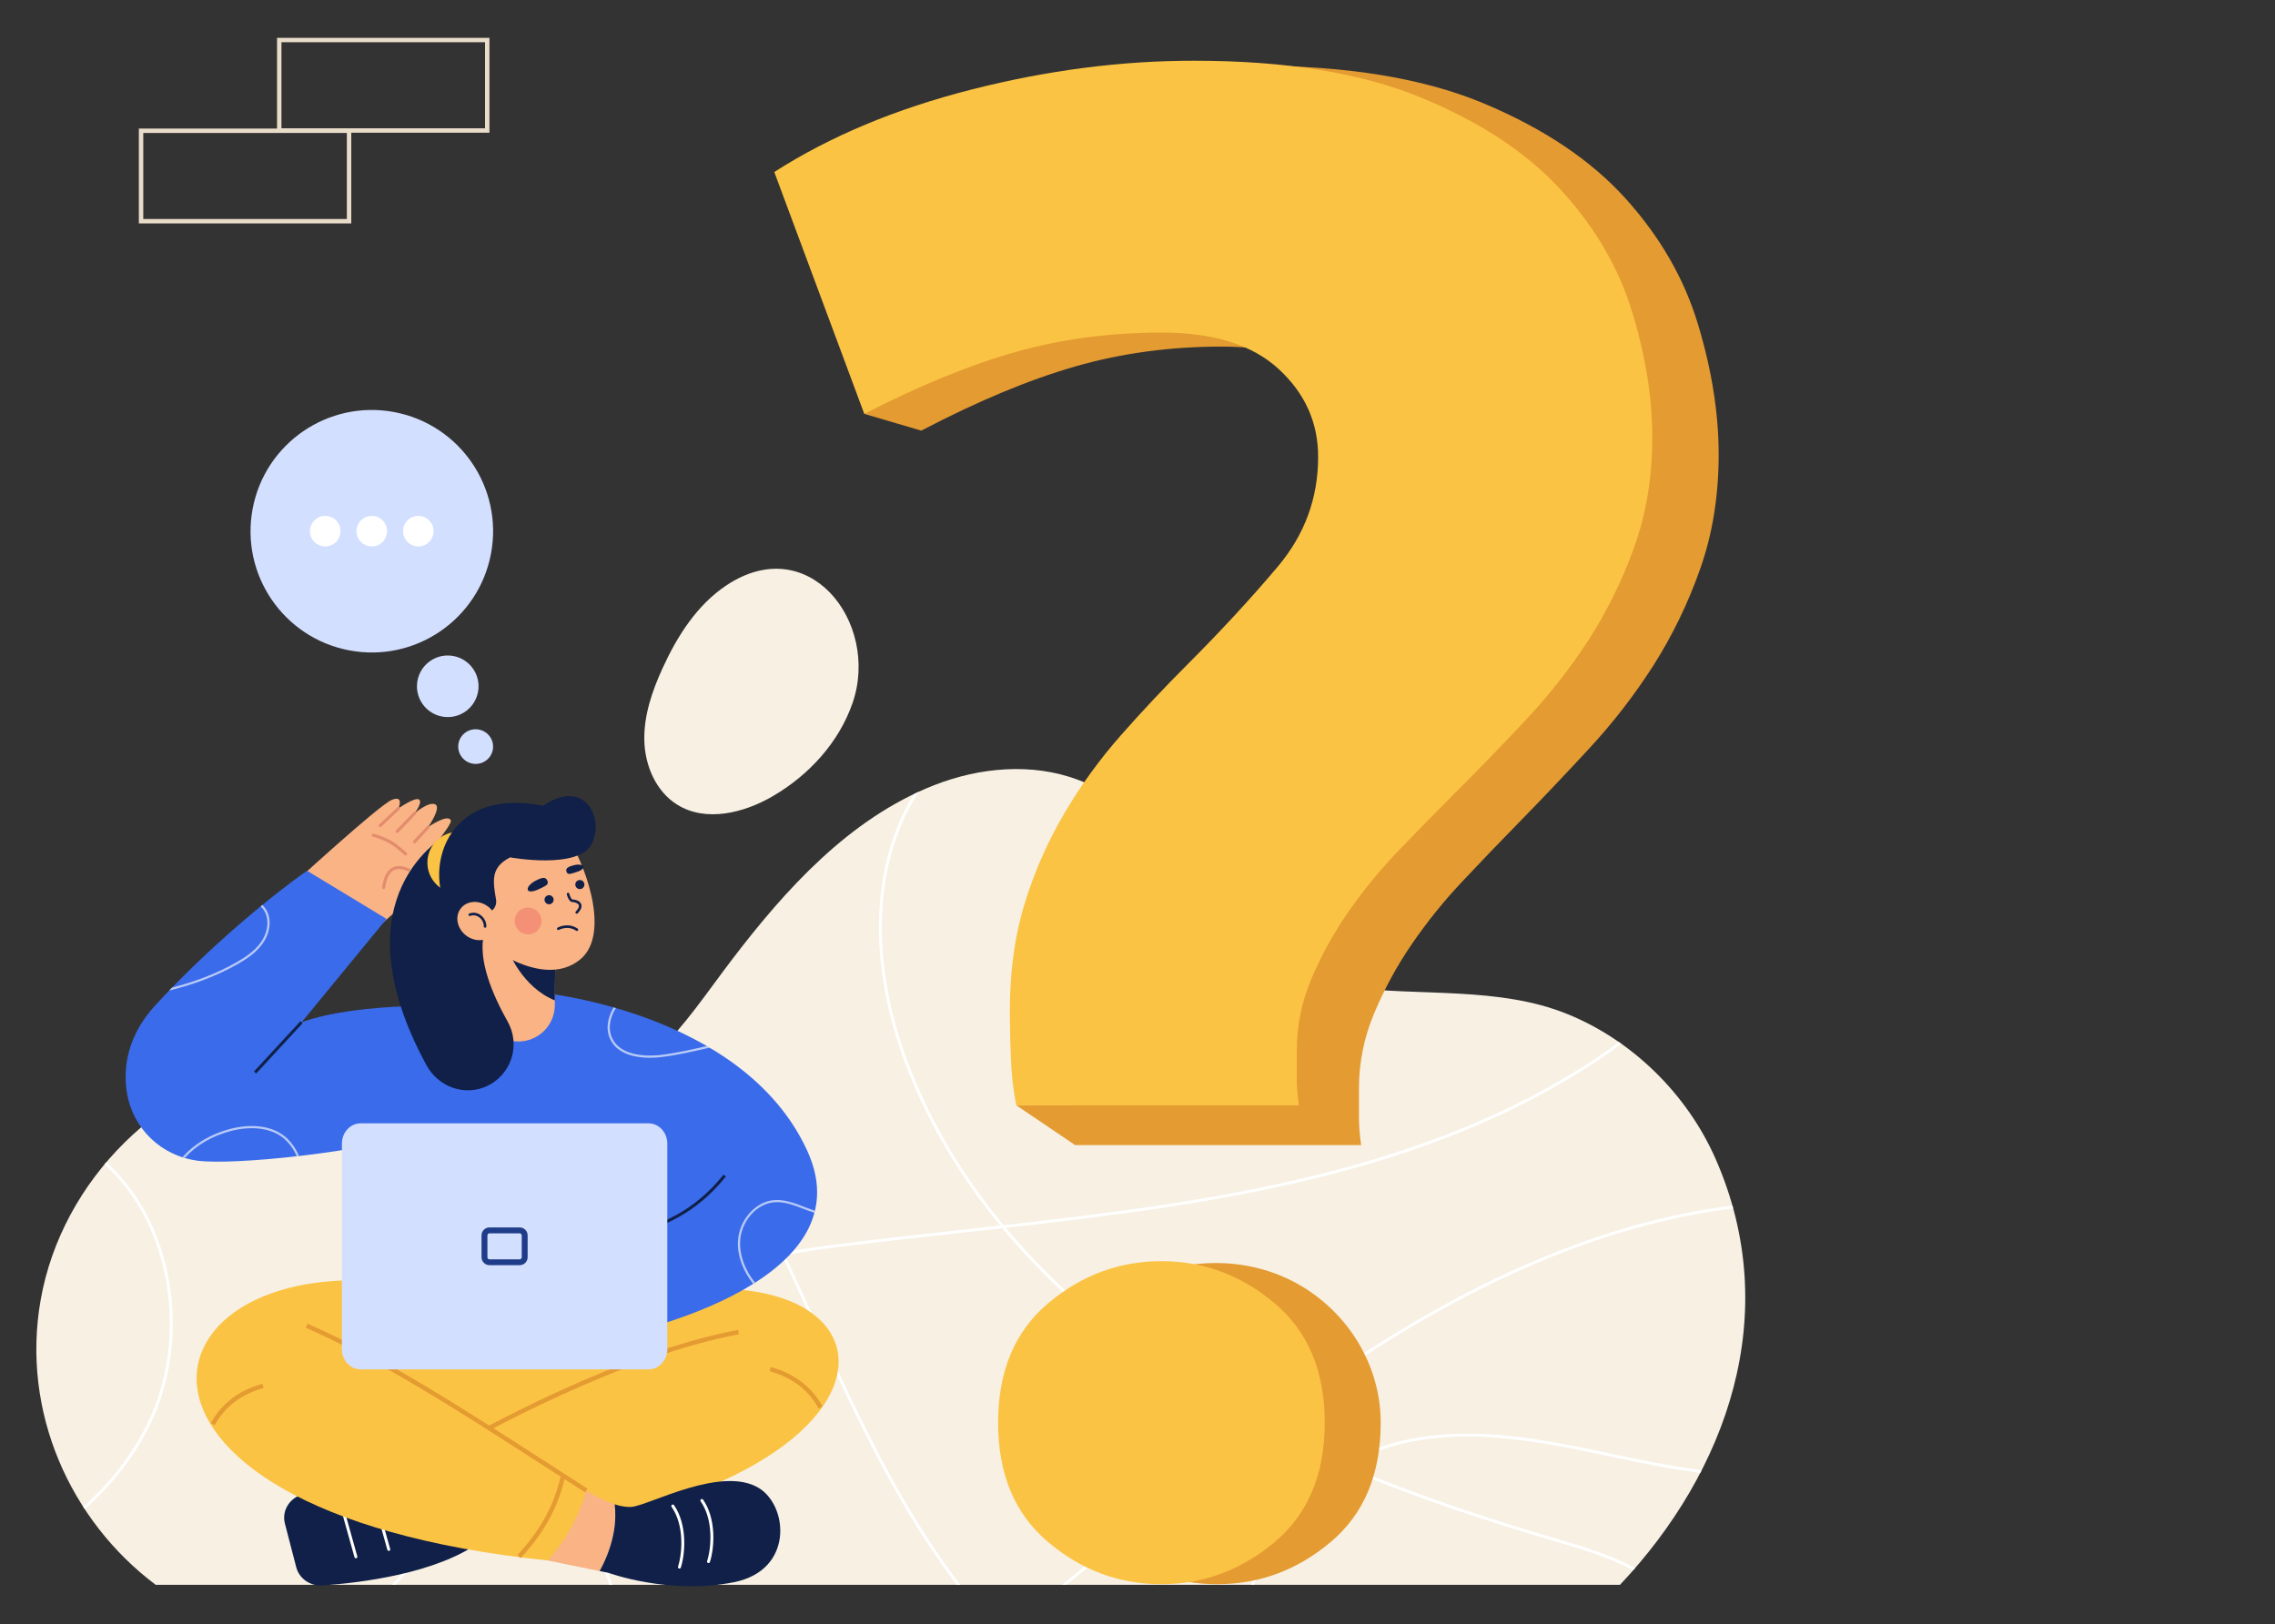 <svg width="626" height="447" viewBox="0 0 626 447" fill="none" xmlns="http://www.w3.org/2000/svg">
<rect x="0" y="0" width="626" height="447" fill="#333333" stroke="none"/>
<g clip-path="url(#clip0)">
<path d="M472.075 318.961C464.264 301.194 449.261 286.367 431.237 279.071C412.468 271.471 390.915 274.236 371.145 271.692C353.967 269.481 341.587 261.817 331.332 248.189C321.508 235.131 312.699 220.67 296.653 214.629C283.961 209.855 269.532 211.181 256.917 216.152C233.676 225.317 216.119 244.802 201.333 264.215C187.834 281.94 176.825 301.346 151.856 301.978C126.887 302.61 103.084 288.366 77.93 292.136C44.684 297.127 16.999 324.804 11.191 357.751C5.752 388.631 19.397 418.583 42.84 436.182H445.764C475.303 404.845 490.805 361.543 472.075 318.961Z" fill="#F7F0E3"/>
<path d="M107.829 436.165H108.938C116.807 427.444 122.784 417.187 126.491 406.041C132.695 387.597 132.435 368.239 125.755 351.535C122.378 343.109 117.507 335.227 112.791 327.617C108.011 319.901 103.068 311.921 99.714 303.372C98.306 299.757 97.291 296 96.686 292.168L95.853 292.068C96.462 296.036 97.504 299.926 98.962 303.667C102.342 312.284 107.307 320.296 112.107 328.042C116.804 335.619 121.659 343.459 125.007 351.833C131.615 368.362 131.871 387.519 125.726 405.782C121.975 417.061 115.875 427.416 107.829 436.165Z" fill="white"/>
<path d="M443.816 401.024C452.119 402.794 460.118 404.378 467.855 405.377C467.988 405.121 468.117 404.865 468.247 404.609C460.446 403.617 452.366 402.016 443.984 400.23C431.215 397.511 417.408 394.565 403.685 394.565C395.197 394.565 386.754 395.693 378.632 398.704C375.544 399.851 372.574 401.295 369.764 403.014C362.43 399.89 355.056 396.477 347.754 392.731C353.053 388.738 358.411 384.829 363.823 381.063C404.012 353.007 441.09 337.1 476.917 332.586C476.845 332.323 476.771 332.061 476.696 331.798C440.772 336.335 403.611 352.297 363.363 380.412C357.834 384.272 352.366 388.268 346.957 392.345C338.659 388.079 330.587 383.389 322.772 378.292C308.512 368.958 291.58 355.635 276.782 337.93C334.132 331.497 392.52 323.391 440.202 291.523C442.014 290.314 444.02 288.885 446.098 287.268L445.404 286.782C443.414 288.324 441.492 289.698 439.755 290.849C392.085 322.707 333.588 330.751 276.166 337.194C265.707 324.555 256.363 309.688 249.871 292.489C239.756 265.696 240.291 239.406 251.336 220.352C251.816 219.526 252.309 218.709 252.843 217.906C252.383 218.116 251.926 218.337 251.469 218.554C251.184 219.014 250.906 219.477 250.636 219.944C239.468 239.208 238.913 265.751 249.113 292.771C255.572 309.876 264.832 324.674 275.203 337.298C271.88 337.669 268.559 338.038 265.24 338.403C253.284 339.722 240.933 341.087 228.911 342.632C224.53 343.196 220.073 343.854 215.623 344.681C206.117 324.616 195.675 305.044 182.176 288.256C181.981 288.447 181.787 288.635 181.592 288.827C194.974 305.485 205.352 324.914 214.803 344.836C195.461 348.524 176.679 355.46 166.651 371.6C157.284 386.673 157.294 407.509 166.677 433.527C167.001 434.426 167.334 435.315 167.675 436.195H168.544C168.171 435.222 167.801 434.25 167.442 433.252C158.146 407.477 158.114 386.878 167.341 372.024C177.249 356.076 195.931 349.234 215.166 345.588C218.524 352.686 221.765 359.848 224.987 366.959L225.337 367.733C236.528 392.436 248.102 416.273 263.257 436.195H264.268C248.977 416.237 237.338 392.257 226.076 367.4L225.726 366.625C222.53 359.573 219.315 352.475 216.002 345.436C220.352 344.632 224.724 343.987 229.022 343.436C241.014 341.89 253.381 340.519 265.321 339.223C268.813 338.838 272.31 338.451 275.813 338.06C290.754 356.04 307.899 369.548 322.325 378.989C330.055 384.013 338.035 388.64 346.234 392.854C332.45 403.28 319.045 414.244 305.954 424.955C301.417 428.663 296.837 432.396 292.216 436.156H293.512C297.87 432.619 302.192 429.095 306.476 425.584C319.658 414.801 333.16 403.753 347.041 393.269C354.304 397.005 361.626 400.399 368.931 403.533C358.952 409.878 350.817 419.708 345.9 431.641C345.285 433.135 344.747 434.645 344.251 436.159H345.103C345.573 434.749 346.075 433.343 346.649 431.946C351.579 419.98 359.782 410.16 369.839 403.915C390.232 412.578 410.271 419.008 427.494 424.103L428.142 424.294C435.399 426.439 442.821 428.64 449.387 432.169L449.938 431.541C443.265 427.921 435.736 425.707 428.372 423.516L427.724 423.325C410.679 418.282 390.867 411.93 370.682 403.396C373.298 401.836 376.051 400.517 378.907 399.456C399.938 391.677 423.251 396.642 443.816 401.024Z" fill="white"/>
<path d="M44.862 348.54C48.427 363.189 46.846 379.005 40.48 391.943C36.312 400.415 30.294 408.086 22.881 414.671C23.03 414.902 23.179 415.128 23.328 415.355C30.861 408.682 36.977 400.901 41.206 392.299C47.653 379.196 49.27 363.176 45.646 348.346C42.817 336.76 37.126 326.956 29.26 319.845L28.738 320.468C36.471 327.462 42.072 337.126 44.862 348.54Z" fill="white"/>
<path d="M228.26 162.982C235.306 170.202 238.469 182.343 234.577 193.537C230.808 204.384 222.546 213.368 212.622 219.14C204.636 223.788 194.219 226.351 186.37 221.483C180.5 217.847 177.457 210.711 177.295 203.811C177.133 196.911 179.447 190.183 182.315 183.902C186.36 175.051 191.802 166.466 199.911 161.082C211.083 153.674 221.454 156.046 228.26 162.982Z" fill="#F7F0E3"/>
<path d="M134.681 36.521H76.232V10.425H134.681V36.521ZM77.448 35.305H133.466V11.624H77.448V35.305Z" fill="#E9DDCA"/>
<path d="M96.657 61.489H38.208V35.38H96.657V61.489ZM39.423 60.273H95.442V36.595H39.423V60.273Z" fill="#E9DDCA"/>
<path d="M467.245 89.312C463.462 76.729 456.805 65.162 447.274 54.612C437.743 44.061 424.721 35.335 408.206 28.431C391.709 21.535 370.751 18.086 345.33 18.086C325.05 18.086 304.38 20.822 283.322 26.292C262.264 31.763 243.974 39.578 228.451 49.737L248.637 105.157L237.818 113.908L253.508 118.519C268.996 110.415 283.105 104.529 295.836 100.863C308.567 97.196 322.081 95.373 336.378 95.392C350.682 95.392 361.511 98.841 368.867 105.737C376.222 112.634 379.895 120.952 379.886 130.692C379.886 142.463 376.115 152.914 368.572 162.045C361.029 171.176 352.676 180.41 343.515 189.748C337.169 196.23 331.011 202.922 325.041 209.823C319.084 216.719 313.795 224.164 309.244 232.059C304.599 240.127 300.901 248.706 298.225 257.623C295.431 266.758 294.04 277.004 294.053 288.36C294.053 292.025 294.131 296.384 294.345 301.46C294.381 302.396 294.429 303.307 294.484 304.208H279.653L295.839 315.153H374.538C374.105 312.334 373.904 309.484 373.936 306.632V299.321C373.961 292.314 375.379 285.382 378.107 278.929C380.914 272.19 384.414 265.762 388.549 259.746C392.757 253.607 397.442 247.81 402.561 242.407C407.722 236.917 412.692 231.738 417.469 226.87C423.815 220.388 430.369 213.491 437.13 206.18C443.776 199.024 449.765 191.283 455.023 183.053C460.282 174.735 464.579 165.846 467.832 156.558C471.209 147.025 472.904 136.575 472.917 125.205C472.93 113.836 471.04 101.872 467.245 89.312Z" fill="#E49B31"/>
<path d="M319.716 91.529C305.561 91.529 292.206 93.293 279.65 96.821C267.094 100.35 253.15 106.046 237.818 113.911L213.056 47.339C228.382 37.519 246.456 29.957 267.279 24.652C288.102 19.348 308.528 16.701 328.558 16.712C353.684 16.712 374.399 20.049 390.701 26.724C407.004 33.398 419.874 41.842 429.312 52.058C438.728 62.28 445.307 73.474 449.047 85.64C452.787 97.807 454.654 109.391 454.647 120.393C454.647 131.412 452.973 141.526 449.624 150.734C446.401 159.739 442.154 168.343 436.964 176.376C431.757 184.355 425.839 191.846 419.281 198.758C412.607 205.836 406.13 212.51 399.851 218.78C395.132 223.499 390.222 228.512 385.12 233.818C380.069 239.038 375.438 244.649 371.271 250.6C367.191 256.41 363.733 262.632 360.952 269.164C358.258 275.396 356.856 282.109 356.829 288.898V295.976C356.797 298.737 356.995 301.496 357.422 304.224H279.637C278.787 299.854 278.293 295.422 278.159 290.972C277.949 286.062 277.871 281.842 277.871 278.294C277.871 267.305 279.245 257.389 281.993 248.545C284.646 239.901 288.302 231.597 292.887 223.804C297.394 216.15 302.622 208.944 308.499 202.284C314.387 195.61 320.473 189.134 326.759 182.855C335.793 173.821 344.047 164.884 351.52 156.043C358.994 147.201 362.721 137.088 362.702 125.701C362.702 116.266 359.071 108.211 351.809 101.537C344.547 94.863 333.849 91.527 319.716 91.529Z" fill="#FBC343"/>
<path d="M379.919 391.557C379.919 405.746 375.325 416.699 366.138 424.417C356.95 432.135 346.563 435.999 334.975 436.01C323.365 436.01 312.974 432.146 303.799 424.417C294.625 416.688 290.038 405.735 290.038 391.557C290.038 377.386 294.626 366.433 303.802 358.698C317.943 346.764 338.864 344.113 355.419 352.481C370.108 359.916 379.919 375.006 379.919 391.557Z" fill="#E49B31"/>
<path d="M364.524 391.557C364.524 405.746 359.93 416.699 350.743 424.417C341.555 432.135 331.168 435.999 319.58 436.01C307.971 436.01 297.579 432.145 288.404 424.417C279.23 416.688 274.643 405.735 274.643 391.557C274.643 377.386 279.231 366.433 288.408 358.698C297.584 350.963 307.976 347.098 319.583 347.105C331.175 347.105 341.563 350.969 350.746 358.698C359.929 366.426 364.521 377.379 364.524 391.557Z" fill="#FBC343"/>
<path d="M127.992 195.877C131.855 193.234 132.844 187.96 130.201 184.097C127.558 180.234 122.283 179.245 118.42 181.888C114.557 184.531 113.568 189.805 116.211 193.668C118.854 197.531 124.129 198.52 127.992 195.877Z" fill="#D3DFFF"/>
<path d="M135.6 206.363C136.085 203.775 134.367 201.281 131.761 200.793C129.156 200.304 126.65 202.006 126.165 204.594C125.679 207.182 127.398 209.676 130.004 210.164C132.609 210.653 135.115 208.951 135.6 206.363Z" fill="#D3DFFF"/>
<path d="M135.109 152.357C138.505 134.244 126.574 116.807 108.46 113.411C90.346 110.014 72.909 121.945 69.512 140.058C66.116 158.171 78.046 175.608 96.16 179.005C114.274 182.401 131.712 170.471 135.109 152.357Z" fill="#D3DFFF"/>
<path d="M89.485 150.391C91.806 150.391 93.689 148.509 93.689 146.187C93.689 143.866 91.806 141.984 89.485 141.984C87.163 141.984 85.281 143.866 85.281 146.187C85.281 148.509 87.163 150.391 89.485 150.391Z" fill="white"/>
<path d="M102.3 150.391C104.622 150.391 106.504 148.509 106.504 146.187C106.504 143.866 104.622 141.984 102.3 141.984C99.978 141.984 98.096 143.866 98.096 146.187C98.096 148.509 99.978 150.391 102.3 150.391Z" fill="white"/>
<path d="M115.112 150.391C117.433 150.391 119.315 148.509 119.315 146.187C119.315 143.866 117.433 141.984 115.112 141.984C112.79 141.984 110.908 143.866 110.908 146.187C110.908 148.509 112.79 150.391 115.112 150.391Z" fill="white"/>
<path d="M78.394 419.306L81.512 431.327C82.325 434.461 85.356 436.58 88.71 436.35C98.933 435.656 120.174 433.151 132.367 424.164L128.902 406.841C112.14 405.895 96.466 406.841 82.879 411.395C79.496 412.542 77.522 415.948 78.394 419.306Z" fill="#102048"/>
<path d="M97.928 428.873C97.84 428.873 97.754 428.844 97.684 428.791C97.614 428.738 97.563 428.663 97.539 428.578L93.351 413.596C93.337 413.544 93.333 413.491 93.34 413.438C93.346 413.385 93.363 413.334 93.389 413.288C93.415 413.241 93.45 413.201 93.492 413.168C93.534 413.135 93.582 413.111 93.633 413.096C93.685 413.082 93.738 413.078 93.791 413.085C93.844 413.091 93.895 413.108 93.941 413.134C93.988 413.16 94.028 413.195 94.061 413.237C94.094 413.279 94.118 413.327 94.132 413.378L98.32 428.368C98.337 428.428 98.34 428.491 98.328 428.553C98.317 428.614 98.291 428.672 98.253 428.722C98.216 428.772 98.167 428.812 98.111 428.84C98.055 428.868 97.993 428.883 97.931 428.883L97.928 428.873Z" fill="white"/>
<path d="M106.977 426.848C106.889 426.848 106.803 426.819 106.733 426.765C106.663 426.712 106.612 426.638 106.588 426.553L102.4 411.563C102.372 411.46 102.385 411.349 102.438 411.256C102.491 411.162 102.579 411.093 102.682 411.064C102.786 411.036 102.897 411.049 102.99 411.102C103.084 411.155 103.153 411.243 103.182 411.346L107.369 426.336C107.386 426.396 107.389 426.459 107.377 426.521C107.366 426.582 107.34 426.64 107.302 426.69C107.265 426.74 107.216 426.78 107.16 426.808C107.104 426.836 107.043 426.851 106.98 426.851L106.977 426.848Z" fill="white"/>
<path d="M117.487 354.332L78.53 365.892L107.46 405.535L148.997 408.838L206.289 384.612L184.519 351.856L117.487 354.332Z" fill="#FBC343"/>
<path d="M165.517 359.838C251.08 334.514 264.822 410.125 131.333 423.889C126.618 418.583 121.108 409.379 118.92 401.682L189.413 369.107L165.517 359.838Z" fill="#FBC343"/>
<path d="M169.15 414.03C165.147 412.733 161.313 410.219 161.313 410.219L147.558 414.529L150.708 429.486L164.992 432.403C169.351 424.43 169.597 417.893 169.15 414.03Z" fill="#F9B384"/>
<path d="M119.225 402.207L118.615 401.157C133.323 392.611 170.991 372.079 203.087 366.022L203.314 367.218C171.399 373.236 133.874 393.693 119.225 402.207Z" fill="#E49B31"/>
<path d="M117.484 354.332C37.848 339.194 17.226 415.722 150.715 429.476C155.677 423.949 159.303 417.356 161.313 410.206C140.807 396.487 117.883 383.445 92.755 371.023L117.484 354.332Z" fill="#FBC343"/>
<path d="M160.989 410.727C157.2 408.316 153.253 405.769 149.075 403.069C128.095 389.525 104.319 374.173 84.118 365.419L84.601 364.304C104.893 373.097 128.715 388.478 149.746 402.048C153.923 404.745 157.868 407.292 161.653 409.703L160.989 410.727Z" fill="#E49B31"/>
<path d="M59.058 392.277L57.995 391.69C60.983 386.278 65.773 382.616 72.226 380.843L72.55 382.013C66.334 383.734 61.923 387.091 59.058 392.277Z" fill="#E49B31"/>
<path d="M225.269 387.668C222.404 382.483 217.989 379.125 211.776 377.404L212.1 376.234C218.553 378.02 223.343 381.672 226.332 387.082L225.269 387.668Z" fill="#E49B31"/>
<path d="M143.257 428.828L142.372 427.985C148.744 421.163 152.656 413.962 154.335 405.966L155.525 406.216C153.794 414.432 149.785 421.824 143.257 428.828Z" fill="#E49B31"/>
<path d="M208.866 409.574C198.663 403.27 178.883 414.163 173.917 414.714C172.469 414.876 170.796 414.558 169.15 414.03C169.604 417.896 169.351 424.43 164.998 432.39L167.426 432.882C167.426 432.882 184.198 439.04 201.991 435.452C218.414 432.147 216.887 414.529 208.866 409.574Z" fill="#102048"/>
<path d="M194.958 430.192C194.916 430.192 194.875 430.186 194.835 430.173C194.784 430.157 194.737 430.131 194.696 430.097C194.655 430.063 194.621 430.021 194.597 429.974C194.572 429.926 194.557 429.875 194.552 429.821C194.547 429.768 194.553 429.715 194.569 429.664C195.782 425.827 196.31 418.275 192.8 413.203C192.739 413.115 192.715 413.006 192.735 412.9C192.754 412.794 192.815 412.7 192.903 412.639C192.992 412.578 193.101 412.555 193.207 412.574C193.313 412.594 193.406 412.655 193.467 412.743C197.143 418.055 196.605 425.917 195.344 429.92C195.316 430 195.264 430.069 195.195 430.118C195.126 430.167 195.043 430.193 194.958 430.192Z" fill="white"/>
<path d="M186.956 431.709C186.914 431.709 186.873 431.702 186.833 431.69C186.782 431.674 186.735 431.648 186.694 431.614C186.653 431.58 186.619 431.538 186.594 431.49C186.57 431.443 186.555 431.391 186.55 431.338C186.545 431.285 186.551 431.232 186.567 431.181C187.779 427.343 188.308 419.792 184.798 414.72C184.737 414.632 184.713 414.522 184.733 414.417C184.752 414.311 184.813 414.217 184.901 414.156C184.99 414.095 185.099 414.072 185.205 414.091C185.311 414.111 185.404 414.171 185.465 414.26C189.141 419.572 188.603 427.434 187.342 431.437C187.314 431.517 187.262 431.586 187.193 431.635C187.124 431.684 187.041 431.71 186.956 431.709Z" fill="white"/>
<path d="M103.395 255.659C103.395 255.659 123.451 238.605 122.709 235.364C122.177 233.047 116.496 236.444 116.496 236.444C116.496 236.444 124.462 226.99 124.057 225.842C123.334 223.791 117.821 227.615 117.821 227.615C117.821 227.615 121.545 222.255 119.766 221.38C117.987 220.505 114.104 223.81 114.104 223.81C114.104 223.81 116.373 220.835 115.306 220.054C114.24 219.273 109.644 222.485 109.644 222.485C109.644 222.485 111.294 218.732 107.79 220.155C104.287 221.577 79.713 244.137 79.713 244.137L103.395 255.659Z" fill="#F9B384"/>
<path d="M111.602 235.432C111.501 235.432 111.404 235.394 111.329 235.325C107.887 232.182 106.367 231.417 102.579 230.247C102.528 230.231 102.48 230.205 102.44 230.171C102.399 230.137 102.365 230.096 102.34 230.049C102.315 230.001 102.3 229.95 102.295 229.897C102.29 229.844 102.295 229.79 102.311 229.74C102.327 229.689 102.353 229.642 102.387 229.601C102.421 229.56 102.462 229.526 102.509 229.501C102.557 229.476 102.608 229.461 102.661 229.456C102.714 229.451 102.768 229.457 102.818 229.472C106.753 230.681 108.328 231.472 111.893 234.726C111.953 234.781 111.995 234.853 112.014 234.932C112.032 235.011 112.026 235.094 111.997 235.17C111.968 235.246 111.916 235.311 111.849 235.358C111.782 235.404 111.703 235.429 111.621 235.429L111.602 235.432Z" fill="#E28B6D"/>
<path d="M105.56 244.682H105.505C105.399 244.667 105.304 244.61 105.239 244.524C105.175 244.439 105.147 244.331 105.162 244.225C105.557 241.405 106.458 239.642 107.874 238.838C109.1 238.151 110.691 238.219 112.61 239.049C112.705 239.094 112.779 239.175 112.816 239.273C112.853 239.372 112.85 239.481 112.807 239.577C112.765 239.674 112.687 239.75 112.59 239.79C112.492 239.83 112.383 239.83 112.286 239.791C110.613 239.069 109.262 238.984 108.27 239.545C107.09 240.193 106.325 241.814 105.962 244.338C105.948 244.434 105.899 244.522 105.825 244.585C105.751 244.648 105.657 244.682 105.56 244.682Z" fill="#E28B6D"/>
<path d="M104.614 227.635C104.533 227.635 104.453 227.611 104.386 227.565C104.319 227.52 104.267 227.455 104.237 227.379C104.207 227.304 104.2 227.221 104.217 227.142C104.235 227.063 104.276 226.99 104.335 226.935L109.369 222.193C109.407 222.154 109.452 222.123 109.503 222.101C109.554 222.08 109.608 222.07 109.663 222.07C109.717 222.071 109.772 222.082 109.822 222.104C109.872 222.126 109.917 222.158 109.955 222.198C109.992 222.238 110.021 222.285 110.04 222.336C110.059 222.388 110.067 222.442 110.064 222.497C110.061 222.552 110.047 222.605 110.023 222.655C109.998 222.704 109.964 222.747 109.923 222.783L104.889 227.524C104.815 227.595 104.717 227.634 104.614 227.635Z" fill="#E28B6D"/>
<path d="M109.275 229.255C109.195 229.255 109.117 229.232 109.051 229.188C108.984 229.144 108.932 229.082 108.901 229.008C108.87 228.935 108.861 228.854 108.876 228.776C108.89 228.698 108.928 228.625 108.983 228.568L113.819 223.532C113.894 223.461 113.994 223.422 114.098 223.422C114.202 223.423 114.302 223.463 114.376 223.535C114.451 223.607 114.496 223.705 114.5 223.809C114.505 223.912 114.47 224.014 114.402 224.092L109.566 229.129C109.529 229.168 109.484 229.2 109.433 229.222C109.383 229.243 109.329 229.255 109.275 229.255Z" fill="#E28B6D"/>
<path d="M114.033 232.104C113.954 232.104 113.877 232.08 113.811 232.037C113.746 231.994 113.694 231.932 113.663 231.86C113.632 231.788 113.622 231.708 113.635 231.63C113.649 231.553 113.684 231.481 113.738 231.423L117.53 227.356C117.566 227.317 117.61 227.286 117.658 227.264C117.707 227.242 117.759 227.229 117.812 227.227C117.866 227.226 117.919 227.234 117.969 227.253C118.019 227.272 118.064 227.3 118.103 227.337C118.142 227.373 118.174 227.417 118.196 227.465C118.218 227.514 118.23 227.566 118.232 227.619C118.234 227.673 118.225 227.726 118.206 227.776C118.188 227.825 118.159 227.871 118.123 227.91L114.331 231.978C114.292 232.018 114.246 232.05 114.195 232.072C114.144 232.094 114.088 232.105 114.033 232.104Z" fill="#E28B6D"/>
<path d="M179.158 369.726L105.829 372.562L97.727 305.718C97.727 305.718 122.275 282.435 131.719 273.86L147.665 273.043C197.146 295.525 189.043 323.608 179.158 369.726Z" fill="#3A6BEA"/>
<path d="M147.665 273.043C147.665 273.043 204.26 277.882 222.102 316.656C239.562 354.598 167.815 368.106 167.815 368.106L147.665 273.043Z" fill="#3A6BEA"/>
<path d="M82.974 281.366L106.361 252.907L84.49 239.655C75.367 245.998 57.726 260.365 42.775 276.634C39.475 280.225 36.896 284.412 35.599 289.037C34.514 292.821 34.28 296.797 34.912 300.682C36.533 310.618 44.35 318.283 54.783 319.505C63.693 320.549 97.727 317.885 125.276 309.782L133.378 278.511C129.214 276.135 98.271 275.723 82.974 281.366Z" fill="#3A6BEA"/>
<g opacity="0.8">
<path opacity="0.8" d="M194.894 288.428L195.26 288.344L194.492 287.896C190.343 288.852 186.065 289.841 181.852 290.337C179.317 290.641 170.832 291.202 168.372 285.56C167.14 282.753 168.074 279.629 169.464 277.438L168.858 277.263C167.432 279.583 166.515 282.841 167.815 285.803C170.456 291.831 179.285 291.26 181.926 290.94C186.259 290.418 190.664 289.407 194.894 288.428Z" fill="white"/>
<path opacity="0.8" d="M221.308 332.158C218.605 331.114 215.798 330.032 212.881 330.31C207.731 330.796 203.324 335.891 203.055 341.653C202.873 345.591 204.377 349.717 207.242 353.344L207.757 353.019C204.954 349.493 203.482 345.491 203.661 341.676C203.913 336.193 208.075 331.357 212.936 330.9C215.727 330.641 218.336 331.646 221.094 332.709C222.067 333.088 223.081 333.473 224.099 333.797C224.151 333.603 224.202 333.405 224.248 333.208C223.25 332.896 222.271 332.53 221.308 332.158Z" fill="white"/>
<path opacity="0.8" d="M78.459 312.832C74.926 309.915 69.436 309.128 63.398 310.69C58.017 312.08 53.402 314.838 50.233 318.484C50.44 318.552 50.644 318.627 50.855 318.688C53.94 315.227 58.384 312.612 63.55 311.276C69.384 309.763 74.689 310.502 78.07 313.299C79.625 314.638 80.845 316.321 81.635 318.215L82.264 318.144C81.436 316.096 80.132 314.275 78.459 312.832Z" fill="white"/>
<path opacity="0.8" d="M46.515 272.641C53.136 270.995 59.596 268.684 65.556 265.252C67.809 263.956 70.35 262.303 72.139 259.875C74.041 257.283 74.673 254.217 73.831 251.65C73.498 250.665 72.932 249.775 72.181 249.057L71.714 249.44C72.418 250.103 72.947 250.93 73.254 251.848C74.035 254.23 73.438 257.098 71.653 259.522C69.932 261.859 67.439 263.469 65.255 264.733C59.635 267.974 53.555 270.211 47.309 271.828L46.515 272.641Z" fill="white"/>
</g>
<path d="M152.844 258.18V259.217L152.679 275.335L152.659 277.081C152.537 279.66 151.426 282.093 149.557 283.875C147.688 285.657 145.206 286.651 142.623 286.651C140.041 286.651 137.558 285.657 135.69 283.875C133.821 282.093 132.71 279.66 132.588 277.081L132.393 257.163L152.844 258.18Z" fill="#F9B384"/>
<path d="M152.834 259.217L152.669 275.334C143.711 271.688 140.029 261.992 140.029 261.992L152.834 259.217Z" fill="#102048"/>
<path d="M156.377 231.093C159.586 234.946 168.962 256.774 159.459 264.221C148.764 272.603 132.494 258.829 132.494 258.829L130.312 233.4L144.437 229.677L156.377 231.093Z" fill="#F9B384"/>
<path d="M123.114 229.693C123.114 229.693 91.783 246.034 117.329 293.134C120.609 299.185 127.878 301.823 134.095 298.874C135.67 298.121 137.073 297.053 138.216 295.735C139.36 294.417 140.22 292.877 140.743 291.212C141.266 289.547 141.44 287.792 141.255 286.057C141.069 284.322 140.528 282.643 139.666 281.126C135.488 273.705 131.453 264.144 133.184 257.033L123.114 229.693Z" fill="#102048"/>
<path d="M126.076 245.901C130.757 245.901 134.552 242.106 134.552 237.426C134.552 232.745 130.757 228.951 126.076 228.951C121.396 228.951 117.601 232.745 117.601 237.426C117.601 242.106 121.396 245.901 126.076 245.901Z" fill="#FBC343"/>
<path d="M136.5 247.608C135.582 242.323 135.025 238.696 140.369 235.97C140.369 235.97 159.203 239.396 162.797 232.289C166.392 225.181 160.914 213.971 149.444 221.759C120.08 216.022 116.142 243.502 125.046 252.661L133.832 251.313C134.252 251.248 134.655 251.101 135.018 250.879C135.38 250.657 135.695 250.365 135.943 250.02C136.191 249.675 136.368 249.284 136.464 248.87C136.56 248.456 136.572 248.027 136.5 247.608Z" fill="#102048"/>
<path d="M151.084 248.876C151.775 248.876 152.335 248.316 152.335 247.625C152.335 246.934 151.775 246.374 151.084 246.374C150.393 246.374 149.833 246.934 149.833 247.625C149.833 248.316 150.393 248.876 151.084 248.876Z" fill="#102048"/>
<path d="M159.556 244.701C160.247 244.701 160.807 244.141 160.807 243.45C160.807 242.759 160.247 242.199 159.556 242.199C158.865 242.199 158.305 242.759 158.305 243.45C158.305 244.141 158.865 244.701 159.556 244.701Z" fill="#102048"/>
<path d="M158.688 251.478C158.618 251.479 158.55 251.459 158.492 251.42C158.433 251.382 158.387 251.328 158.36 251.264C158.333 251.2 158.325 251.129 158.338 251.06C158.35 250.992 158.383 250.929 158.432 250.879C158.934 250.35 159.485 249.608 159.252 249.067C159.018 248.526 157.997 248.266 157.531 248.266C156.533 248.266 156.053 246.49 155.965 246.134C155.954 246.089 155.953 246.042 155.96 245.995C155.967 245.949 155.984 245.905 156.008 245.866C156.032 245.826 156.064 245.791 156.102 245.764C156.14 245.737 156.183 245.717 156.228 245.706C156.273 245.695 156.32 245.693 156.366 245.701C156.412 245.708 156.456 245.724 156.496 245.749C156.536 245.773 156.57 245.805 156.598 245.843C156.625 245.88 156.645 245.923 156.656 245.969C156.837 246.72 157.252 247.56 157.531 247.56C158.01 247.56 159.475 247.787 159.903 248.791C160.227 249.508 159.903 250.376 158.931 251.384C158.865 251.445 158.778 251.479 158.688 251.478Z" fill="#102048"/>
<path d="M158.753 256.229C158.682 256.229 158.613 256.208 158.555 256.168C156.199 254.577 153.816 255.912 153.794 255.925C153.712 255.972 153.615 255.984 153.524 255.959C153.433 255.935 153.356 255.875 153.309 255.793C153.262 255.712 153.25 255.615 153.275 255.524C153.299 255.433 153.359 255.356 153.441 255.309C153.554 255.244 156.231 253.744 158.95 255.578C159.014 255.62 159.062 255.681 159.088 255.753C159.114 255.825 159.116 255.903 159.094 255.976C159.072 256.049 159.026 256.113 158.965 256.158C158.903 256.203 158.829 256.227 158.753 256.226V256.229Z" fill="#102048"/>
<path d="M150.533 242.202C151.246 243.544 150.005 243.823 148.55 244.585C147.094 245.346 145.607 245.641 145.266 244.999C144.926 244.358 145.83 243.217 147.286 242.442C148.741 241.668 149.982 241.178 150.533 242.202Z" fill="#102048"/>
<path d="M155.836 239.782C156.16 240.977 157.041 240.456 158.338 240.106C159.634 239.756 160.684 239.114 160.535 238.544C160.386 237.973 159.213 237.785 157.913 238.125C156.614 238.466 155.593 238.858 155.836 239.782Z" fill="#102048"/>
<path opacity="0.4" d="M145.305 257.156C147.344 257.156 148.997 255.503 148.997 253.465C148.997 251.426 147.344 249.773 145.305 249.773C143.267 249.773 141.614 251.426 141.614 253.465C141.614 255.503 143.267 257.156 145.305 257.156Z" fill="#EB5D60"/>
<path d="M135.782 256.966C137.469 254.78 136.823 251.453 134.339 249.536C131.855 247.619 128.473 247.837 126.786 250.024C125.098 252.21 125.744 255.537 128.228 257.454C130.712 259.371 134.094 259.153 135.782 256.966Z" fill="#F9B384"/>
<path d="M133.479 255.332C133.385 255.332 133.295 255.294 133.229 255.228C133.163 255.162 133.126 255.072 133.126 254.978C133.129 254.467 133.006 253.963 132.768 253.511C132.53 253.059 132.184 252.672 131.761 252.386C131.429 252.145 131.043 251.989 130.636 251.933C130.23 251.876 129.816 251.92 129.431 252.062C129.387 252.086 129.339 252.101 129.289 252.105C129.24 252.109 129.19 252.103 129.143 252.087C129.096 252.071 129.053 252.044 129.016 252.01C128.98 251.976 128.951 251.935 128.932 251.889C128.913 251.843 128.904 251.793 128.905 251.743C128.907 251.693 128.919 251.644 128.94 251.599C128.962 251.555 128.993 251.515 129.031 251.483C129.069 251.451 129.114 251.427 129.162 251.413C129.653 251.227 130.183 251.164 130.705 251.23C131.226 251.296 131.724 251.489 132.153 251.793C132.672 252.143 133.097 252.617 133.39 253.171C133.683 253.725 133.835 254.342 133.832 254.969C133.833 255.016 133.825 255.063 133.808 255.107C133.791 255.151 133.765 255.191 133.732 255.225C133.699 255.259 133.66 255.286 133.616 255.304C133.573 255.322 133.526 255.332 133.479 255.332Z" fill="#102048"/>
<path d="M82.681 281.058L69.89 294.895L70.485 295.445L83.276 281.608L82.681 281.058Z" fill="#102048"/>
<path d="M172.793 340.542L172.556 339.767C181.868 336.928 190.907 333.535 199.097 323.29L199.745 323.796C191.396 334.219 182.237 337.664 172.793 340.542Z" fill="#102048"/>
<path d="M178.455 309.167H99.24C96.392 309.167 94.081 311.665 94.081 314.747V371.302C94.081 374.384 96.392 376.882 99.24 376.882H178.455C181.304 376.882 183.615 374.384 183.615 371.302V314.747C183.615 311.662 181.304 309.167 178.455 309.167Z" fill="#D3DFFF"/>
<path d="M143.021 339.45C143.095 339.453 143.168 339.47 143.236 339.501C143.304 339.533 143.365 339.577 143.415 339.632C143.466 339.686 143.505 339.751 143.531 339.821C143.556 339.891 143.568 339.965 143.565 340.04V346.009C143.568 346.084 143.556 346.158 143.531 346.228C143.505 346.298 143.466 346.362 143.415 346.417C143.365 346.472 143.304 346.516 143.236 346.547C143.168 346.579 143.095 346.596 143.021 346.599H134.665C134.591 346.596 134.517 346.579 134.45 346.547C134.382 346.516 134.321 346.472 134.271 346.417C134.22 346.362 134.181 346.298 134.155 346.228C134.129 346.158 134.118 346.084 134.121 346.009V340.027C134.118 339.952 134.129 339.878 134.155 339.808C134.181 339.738 134.22 339.674 134.271 339.619C134.321 339.564 134.382 339.52 134.45 339.488C134.517 339.457 134.591 339.44 134.665 339.437H143.021V339.45ZM143.021 337.816H134.665C134.085 337.823 133.532 338.06 133.126 338.474C132.72 338.888 132.495 339.447 132.5 340.027V345.996C132.495 346.576 132.72 347.135 133.126 347.549C133.532 347.963 134.085 348.2 134.665 348.207H143.021C143.601 348.2 144.154 347.963 144.56 347.549C144.966 347.135 145.191 346.576 145.186 345.996V340.027C145.191 339.447 144.966 338.888 144.56 338.474C144.154 338.06 143.601 337.823 143.021 337.816Z" fill="#1F3C88"/>
</g>
<defs>
<clipPath id="clip0">
<rect width="606" height="426.15" fill="white" transform="translate(10 10.425)"/>
</clipPath>
</defs>
</svg>
